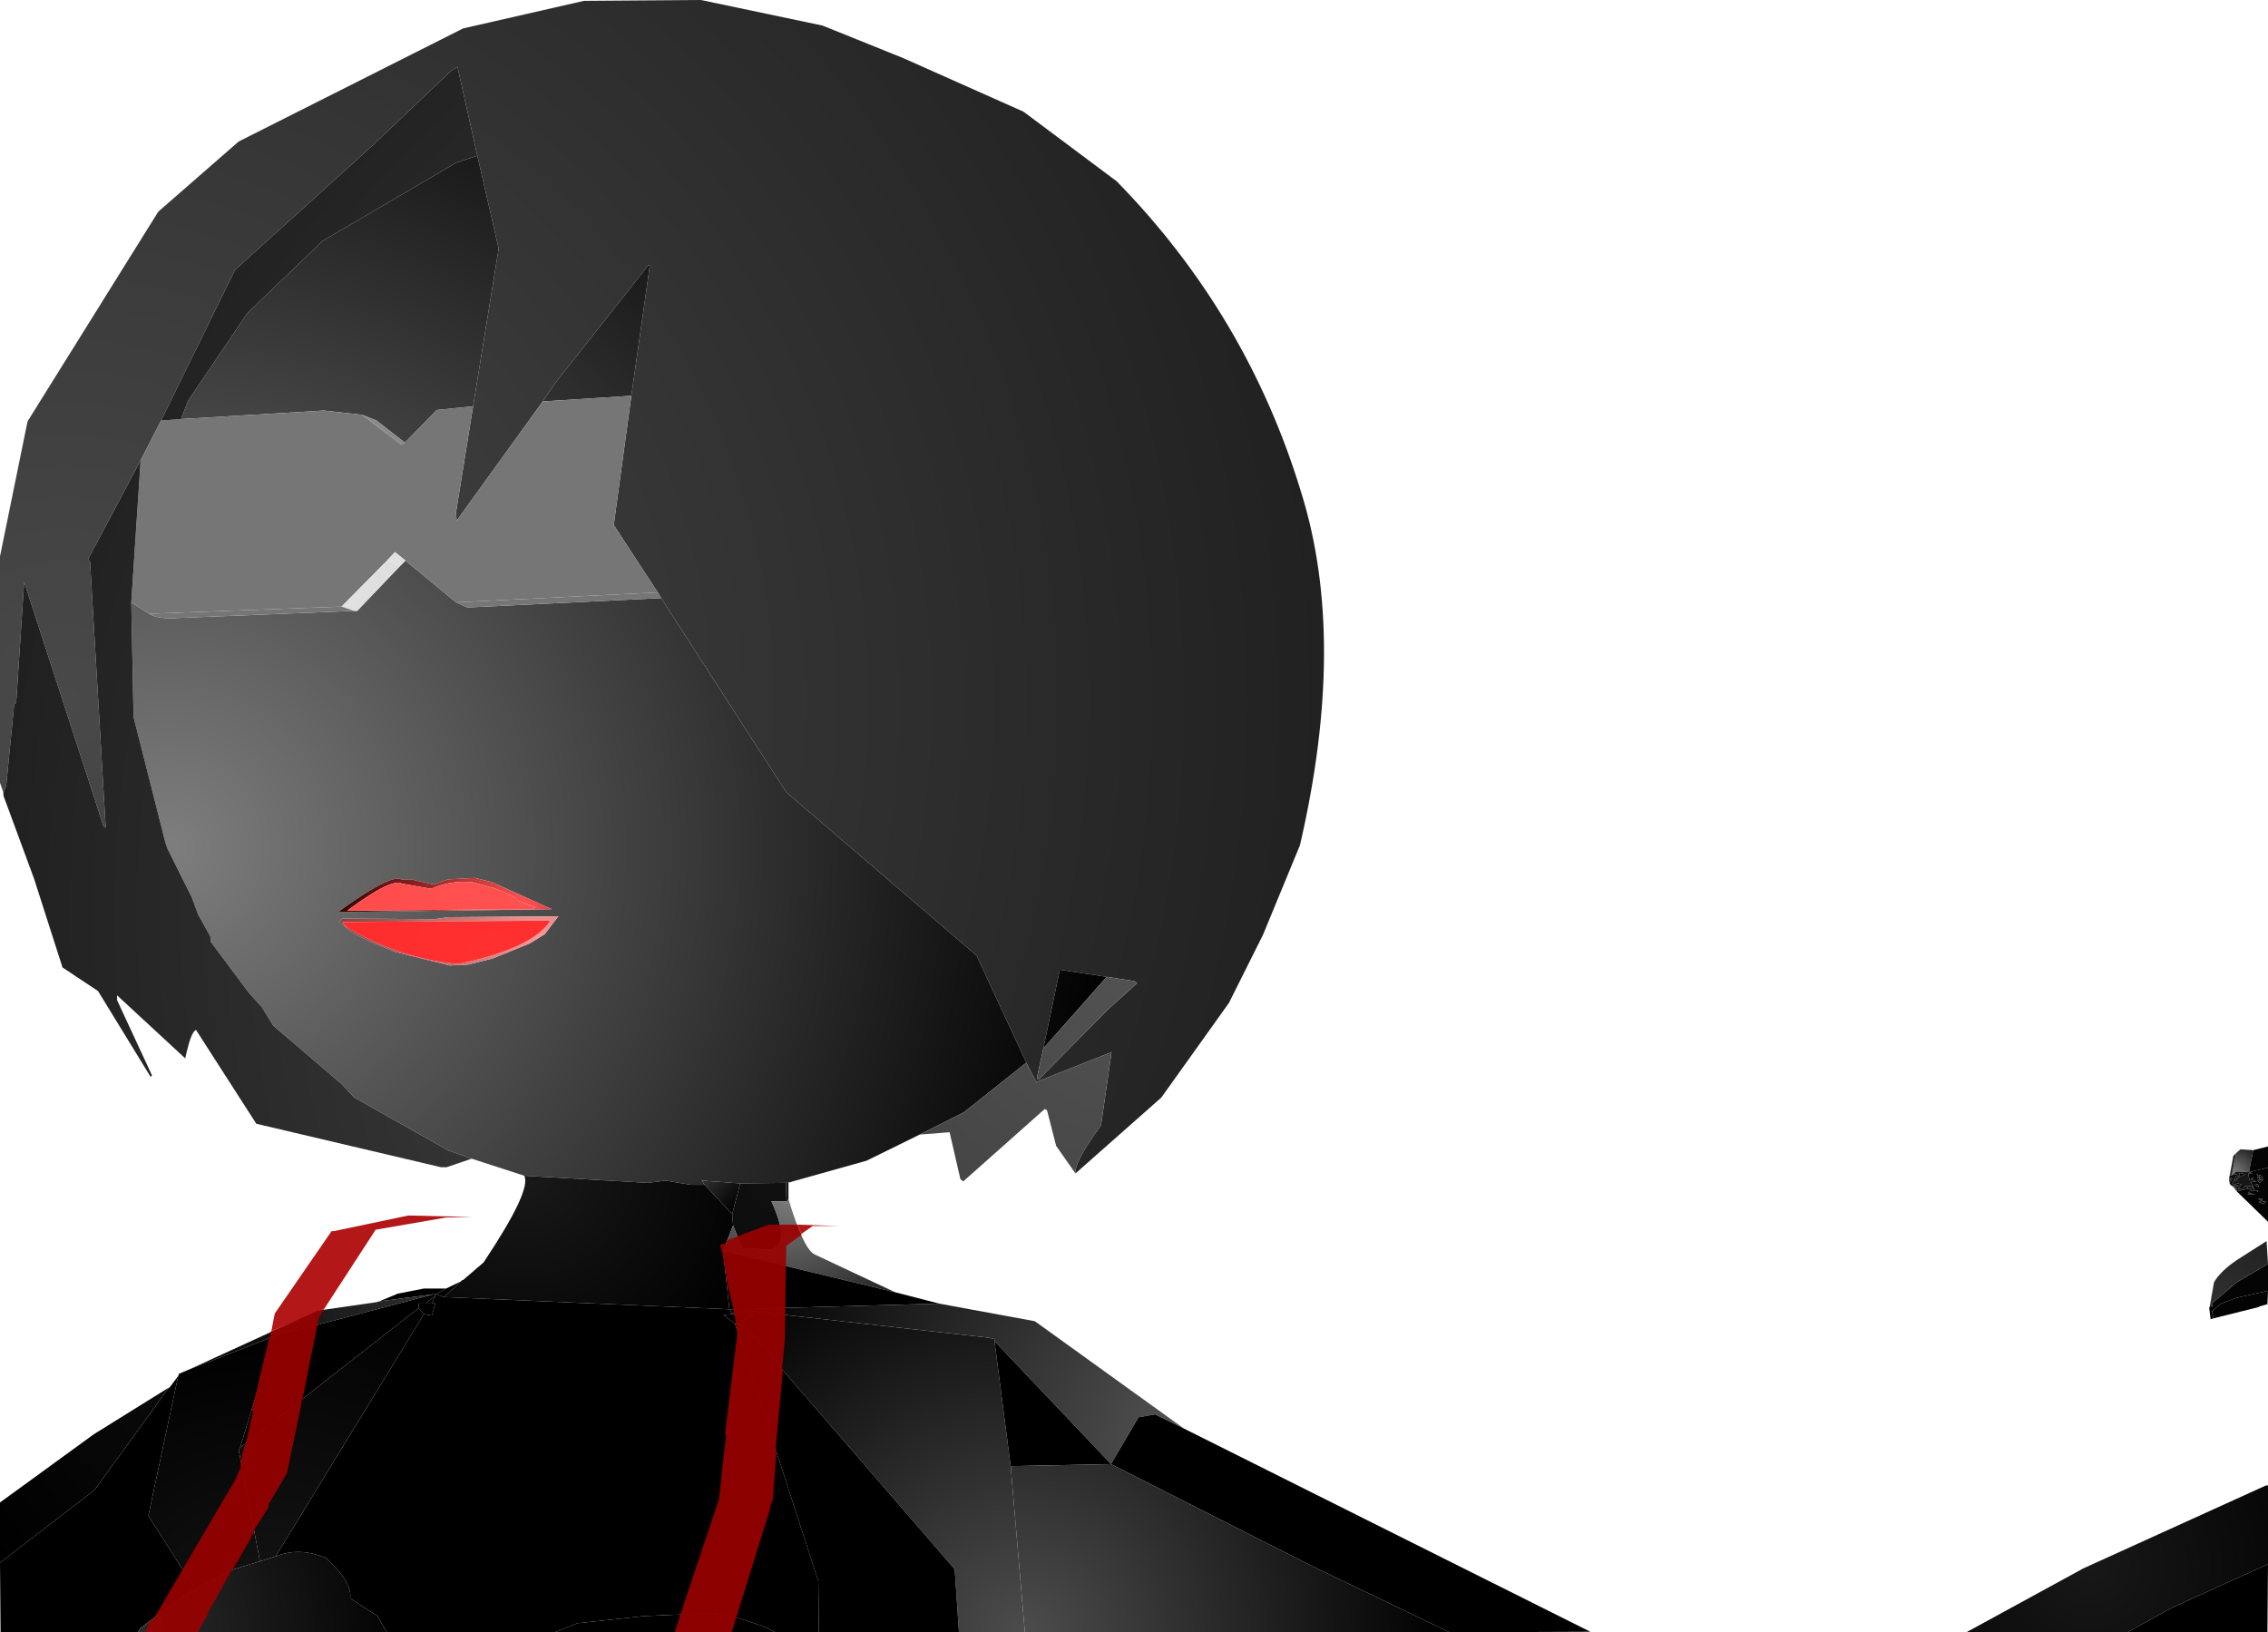 <?xml version="1.0" encoding="UTF-8" standalone="no"?>
<svg xmlns:xlink="http://www.w3.org/1999/xlink" height="287.25px" width="399.1px" xmlns="http://www.w3.org/2000/svg">
  <g transform="matrix(1.0, 0.0, 0.0, 1.0, 400.0, 288.15)">
    <path d="M-399.4 -148.65 L-400.0 -150.4 -400.0 -190.25 -395.15 -214.0 -372.15 -250.9 -358.0 -263.25 -318.5 -283.15 -297.25 -288.0 -276.65 -288.15 -255.25 -283.65 -241.0 -277.9 -219.9 -268.5 -203.5 -256.25 Q-180.5 -232.75 -171.0 -201.4 -162.9 -175.4 -171.25 -139.4 L-177.75 -123.65 -183.75 -111.65 -195.65 -95.0 -210.75 -81.65 Q-211.0 -83.65 -206.25 -90.15 L-204.4 -103.0 -217.65 -97.75 -219.4 -101.15 -228.15 -120.0 -261.65 -148.75 -283.65 -182.9 -284.25 -183.9 -292.0 -195.75 -288.9 -218.5 -285.65 -241.4 -285.9 -241.5 -302.5 -220.5 -304.5 -217.5 -319.65 -196.5 -319.75 -198.0 -316.75 -216.65 -312.25 -244.4 -316.0 -260.75 -319.5 -276.4 -320.65 -275.65 -334.5 -262.5 -358.65 -240.65 -371.65 -214.15 -375.25 -207.15 -384.5 -189.75 -384.15 -189.25 -381.4 -142.5 -381.75 -142.65 -395.75 -185.75 -397.15 -164.5 -397.5 -164.25 -398.9 -150.0 -399.4 -148.65 M-216.4 -103.65 L-217.5 -98.65 -217.5 -98.15 -217.15 -98.25 -205.15 -110.4 -199.9 -115.15 -200.4 -115.5 -205.25 -116.25 -213.5 -117.5 -216.4 -103.65" fill="url(#gradient0)" fill-rule="evenodd" stroke="none"/>
    <path d="M-238.15 -88.5 L-247.5 -83.9 -261.4 -80.0 -261.65 -80.0 -269.75 -79.9 -276.5 -80.4 -276.0 -79.65 -278.4 -79.65 -282.9 -80.4 -286.0 -80.0 -307.75 -81.25 -317.0 -84.25 -321.0 -85.65 -337.65 -95.0 -339.9 -97.4 -351.9 -107.65 -353.9 -110.9 -356.25 -113.5 -362.9 -122.4 -363.0 -123.4 -365.15 -127.25 -366.25 -130.25 -370.5 -138.75 -370.9 -139.9 -376.5 -162.0 -376.9 -182.15 -373.75 -180.15 Q-372.25 -179.15 -368.75 -179.4 L-337.65 -180.65 -337.15 -180.65 -329.5 -188.65 -328.65 -189.5 -319.75 -182.15 -317.75 -181.25 -283.65 -182.9 -261.65 -148.75 -228.15 -120.0 -219.4 -101.15 -230.4 -92.4 -238.15 -88.5 M-316.0 -260.75 L-312.25 -244.4 -316.75 -216.65 -323.15 -216.0 -328.75 -210.25 -333.75 -214.15 -336.25 -215.15 -343.0 -215.9 -368.15 -214.4 -366.9 -217.65 -356.5 -233.0 -343.25 -245.75 -319.75 -259.5 -316.0 -260.75 M-304.5 -217.5 L-302.5 -220.5 -285.9 -241.5 -285.65 -241.4 -288.9 -218.5 -304.5 -217.5 M-205.25 -116.25 L-216.4 -103.65 -213.5 -117.5 -205.25 -116.25 M-323.65 -132.5 L-327.65 -133.4 -329.4 -133.4 Q-331.25 -134.4 -340.5 -127.65 L-302.9 -128.15 -313.4 -132.9 -316.4 -133.65 -321.15 -133.4 -323.65 -132.5 M-339.25 -125.15 Q-339.15 -124.5 -335.0 -122.5 L-330.5 -120.65 -320.9 -118.25 -317.65 -118.4 -313.25 -119.5 -306.75 -122.15 -304.15 -123.75 -301.75 -126.9 -321.15 -126.75 -323.5 -126.4 -339.75 -126.5 -340.25 -125.9 -339.25 -125.15" fill="url(#gradient1)" fill-rule="evenodd" stroke="none"/>
    <path d="M-375.25 -207.15 L-371.65 -214.15 -368.15 -214.4 -343.0 -215.9 -336.25 -215.15 -329.4 -209.9 -328.75 -210.25 -323.15 -216.0 -316.75 -216.65 -319.75 -198.0 -319.65 -196.5 -304.5 -217.5 -288.9 -218.5 -292.0 -195.75 -284.25 -183.9 -319.75 -182.15 -328.65 -189.5 -330.5 -191.0 -331.9 -189.5 -339.9 -181.4 -373.75 -180.15 -376.9 -182.15 -375.25 -207.15" fill="url(#gradient2)" fill-rule="evenodd" stroke="none"/>
    <path d="M-210.75 -81.65 L-214.15 -86.5 -215.75 -92.75 -216.15 -93.0 -230.5 -80.25 -231.0 -80.65 -232.9 -88.9 -238.15 -88.5 -230.4 -92.4 -219.4 -101.15 -217.65 -97.75 -204.4 -103.0 -206.25 -90.15 Q-211.0 -83.65 -210.75 -81.65 M-317.0 -84.25 L-321.4 -82.75 -322.4 -82.75 -354.9 -90.4 -365.5 -106.9 Q-366.4 -106.65 -367.4 -101.9 L-379.4 -113.0 -379.4 -112.15 -373.25 -98.9 -373.5 -98.65 -382.75 -113.75 -389.0 -117.9 -394.0 -133.5 -399.4 -148.15 -399.4 -148.65 -398.9 -150.0 -397.5 -164.25 -397.15 -164.5 -395.75 -185.75 -381.75 -142.65 -381.4 -142.5 -384.15 -189.25 -384.5 -189.75 -375.25 -207.15 -376.9 -182.15 -376.5 -162.0 -370.9 -139.9 -370.5 -138.75 -366.25 -130.25 -365.15 -127.25 -363.0 -123.4 -362.9 -122.4 -356.25 -113.5 -353.9 -110.9 -351.9 -107.65 -339.9 -97.4 -337.65 -95.0 -321.0 -85.65 -317.0 -84.25 M-371.65 -214.15 L-358.65 -240.65 -334.5 -262.5 -320.65 -275.65 -319.5 -276.4 -316.0 -260.75 -319.75 -259.5 -343.25 -245.75 -356.5 -233.0 -366.9 -217.65 -368.15 -214.4 -371.65 -214.15 M-216.4 -103.65 L-205.25 -116.25 -200.4 -115.5 -199.9 -115.15 -205.15 -110.4 -217.15 -98.25 -217.5 -98.15 -217.5 -98.65 -216.4 -103.65" fill="url(#gradient3)" fill-rule="evenodd" stroke="none"/>
    <path d="M-336.25 -215.15 L-333.75 -214.15 -328.75 -210.25 -329.4 -209.9 -336.25 -215.15" fill="url(#gradient4)" fill-rule="evenodd" stroke="none"/>
    <path d="M-331.9 -189.5 L-330.5 -191.0 -328.65 -189.5 -329.5 -188.65 -331.9 -189.5" fill="url(#gradient5)" fill-rule="evenodd" stroke="none"/>
    <path d="M-329.5 -188.65 L-337.15 -180.65 -337.65 -180.65 -339.9 -181.4 -331.9 -189.5 -329.5 -188.65" fill="url(#gradient6)" fill-rule="evenodd" stroke="none"/>
    <path d="M-337.65 -180.65 L-368.75 -179.4 Q-372.25 -179.15 -373.75 -180.15 L-339.9 -181.4 -337.65 -180.65" fill="url(#gradient7)" fill-rule="evenodd" stroke="none"/>
    <path d="M-284.25 -183.9 L-283.65 -182.9 -317.75 -181.25 -319.75 -182.15 -284.25 -183.9" fill="url(#gradient8)" fill-rule="evenodd" stroke="none"/>
    <path d="M-323.65 -132.5 L-321.15 -133.4 -316.4 -133.65 -313.4 -132.9 -302.9 -128.15 -340.5 -127.65 Q-331.25 -134.4 -329.4 -133.4 L-327.65 -133.4 -323.65 -132.5 M-329.25 -132.65 Q-331.0 -133.75 -338.9 -127.9 L-306.4 -128.15 -305.75 -128.5 -308.9 -129.65 Q-309.15 -130.4 -313.15 -131.9 L-316.9 -132.9 Q-320.75 -133.25 -324.15 -131.75 L-329.25 -132.65" fill="url(#gradient9)" fill-rule="evenodd" stroke="none"/>
    <path d="M-329.25 -132.65 L-324.15 -131.75 Q-320.75 -133.25 -316.9 -132.9 L-313.15 -131.9 Q-309.15 -130.4 -308.9 -129.65 L-305.75 -128.5 -306.4 -128.15 -338.9 -127.9 Q-331.0 -133.75 -329.25 -132.65" fill="url(#gradient10)" fill-rule="evenodd" stroke="none"/>
    <path d="M-339.25 -125.15 L-340.25 -125.9 -339.75 -126.5 -323.5 -126.4 -321.15 -126.75 -301.75 -126.9 -304.15 -123.75 -306.75 -122.15 -313.25 -119.5 -317.65 -118.4 -320.9 -118.25 -330.5 -120.65 -335.0 -122.5 Q-339.15 -124.5 -339.25 -125.15 -330.0 -119.5 -319.4 -118.5 -306.25 -121.25 -303.15 -126.15 L-339.75 -125.9 -339.25 -125.15" fill="url(#gradient11)" fill-rule="evenodd" stroke="none"/>
    <path d="M-339.25 -125.15 L-339.75 -125.9 -303.15 -126.15 Q-306.25 -121.25 -319.4 -118.5 -330.0 -119.5 -339.25 -125.15" fill="url(#gradient12)" fill-rule="evenodd" stroke="none"/>
    <path d="M-6.5 -85.25 L-5.75 -85.9 -3.5 -85.75 -4.25 -81.9 -6.5 -82.0 -7.1 -81.5 -7.15 -81.5 -7.15 -81.45 -7.25 -81.4 -6.5 -85.25" fill="url(#gradient13)" fill-rule="evenodd" stroke="none"/>
    <path d="M-3.5 -85.75 L-0.9 -86.4 -0.9 -82.65 -4.25 -81.9 -3.5 -85.75" fill="url(#gradient14)" fill-rule="evenodd" stroke="none"/>
    <path d="M-0.9 -82.65 L-0.9 -73.15 -6.4 -78.5 -4.25 -79.0 -3.75 -78.5 -3.15 -78.7 -3.25 -78.75 -3.4 -79.15 -3.65 -78.9 -3.5 -79.4 -3.9 -79.0 -3.5 -79.5 -3.9 -80.0 -3.65 -80.15 -3.0 -80.25 -3.75 -80.65 -3.4 -81.0 -4.15 -80.5 -4.4 -81.65 -3.65 -81.65 -4.25 -81.9 -0.9 -82.65 M-7.4 -79.5 L-7.65 -79.9 -6.9 -81.15 -7.25 -80.65 -7.4 -81.0 -7.65 -80.25 -7.5 -80.9 -7.75 -80.65 -7.65 -81.25 -7.25 -81.4 -7.15 -81.15 -7.15 -81.45 -7.15 -81.5 -7.1 -81.5 -6.4 -81.5 -7.4 -79.5 M-5.9 -81.75 L-4.9 -81.5 -6.0 -81.0 -6.25 -81.15 -5.9 -81.25 -5.9 -81.75 M-6.15 -80.9 L-6.65 -80.25 -6.9 -80.4 -6.15 -80.9 M-7.15 -79.4 L-6.15 -79.4 -6.15 -79.0 -6.9 -79.25 -7.15 -79.4 M-5.5 -79.65 L-7.0 -79.65 -6.15 -79.9 -5.5 -79.65 M-5.65 -79.5 L-3.65 -79.5 -4.4 -79.4 -4.5 -79.0 -4.5 -79.4 -5.0 -79.4 -5.65 -78.9 -6.15 -78.9 -5.65 -79.5 M-4.15 -78.15 L-4.15 -78.5 -4.5 -78.0 -3.0 -78.0 -4.15 -78.15 M-2.65 -79.75 L-3.25 -79.65 -2.5 -79.15 -2.65 -79.75 M-2.4 -80.65 L-2.15 -81.0 -2.25 -80.75 -1.9 -80.75 -2.0 -81.25 -3.0 -81.5 -2.65 -81.25 -2.75 -80.75 -2.4 -81.25 -2.4 -80.65 M-2.75 -78.65 L-3.1 -78.7 -2.65 -78.4 -2.75 -78.65 M-2.4 -80.0 L-1.65 -80.65 -2.75 -80.5 -2.4 -80.0 M-1.9 -76.75 L-1.9 -77.25 -2.65 -77.15 -2.0 -76.9 -2.5 -76.65 -1.65 -76.25 -1.25 -76.75 -1.9 -76.75" fill="url(#gradient15)" fill-rule="evenodd" stroke="none"/>
    <path d="M-7.15 -79.4 L-7.25 -79.5 -7.4 -79.5 -6.4 -81.5 -7.1 -81.5 -6.5 -82.0 -4.25 -81.9 -3.65 -81.65 -4.4 -81.65 -4.15 -80.5 -3.4 -81.0 -3.75 -80.65 -3.0 -80.25 -3.65 -80.15 -3.9 -80.0 -3.5 -79.5 -3.9 -79.0 -3.5 -79.4 -3.65 -78.9 -3.4 -79.15 -3.25 -78.75 -3.15 -78.7 -3.75 -78.5 -4.25 -79.0 -6.4 -78.5 -6.5 -78.9 -6.9 -79.25 -6.15 -79.0 -6.15 -79.4 -7.15 -79.4 M-7.65 -79.9 L-7.75 -80.65 -7.5 -80.9 -7.65 -80.25 -7.4 -81.0 -7.25 -80.65 -6.9 -81.15 -7.65 -79.9 M-7.25 -81.4 L-7.15 -81.45 -7.15 -81.15 -7.25 -81.4 M-6.15 -80.9 L-6.9 -80.4 -6.65 -80.25 -6.15 -80.9 M-5.9 -81.75 L-5.9 -81.25 -6.25 -81.15 -6.0 -81.0 -4.9 -81.5 -5.9 -81.75 M-5.65 -79.5 L-6.15 -78.9 -5.65 -78.9 -5.0 -79.4 -4.5 -79.4 -4.5 -79.0 -4.4 -79.4 -3.65 -79.5 -5.65 -79.5 M-5.5 -79.65 L-6.15 -79.9 -7.0 -79.65 -5.5 -79.65 M-2.4 -80.65 L-2.4 -81.25 -2.75 -80.75 -2.65 -81.25 -3.0 -81.5 -2.0 -81.25 -1.9 -80.75 -2.25 -80.75 -2.15 -81.0 -2.4 -80.65 M-2.65 -79.75 L-2.5 -79.15 -3.25 -79.65 -2.65 -79.75 M-4.15 -78.15 L-3.0 -78.0 -4.5 -78.0 -4.15 -78.5 -4.15 -78.15 M-2.75 -78.65 L-2.65 -78.4 -3.1 -78.7 -2.75 -78.65 M-2.4 -80.0 L-2.75 -80.5 -1.65 -80.65 -2.4 -80.0 M-1.9 -76.75 L-1.25 -76.75 -1.65 -76.25 -2.5 -76.65 -2.0 -76.9 -2.65 -77.15 -1.9 -77.25 -1.9 -76.75" fill="url(#gradient16)" fill-rule="evenodd" stroke="none"/>
    <path d="M-7.65 -81.25 L-7.0 -84.75 -6.5 -85.25 -7.25 -81.4 -7.65 -81.25" fill="url(#gradient17)" fill-rule="evenodd" stroke="none"/>
    <path d="M-261.4 -80.0 L-261.25 -80.0 -261.25 -77.15 -261.5 -76.65 -261.75 -76.75 -261.65 -80.0 -261.4 -80.0" fill="url(#gradient18)" fill-rule="evenodd" stroke="none"/>
    <path d="M-261.65 -80.0 L-261.75 -76.75 -264.25 -76.75 Q-260.75 -69.15 -264.4 -68.25 L-269.4 -68.5 -271.0 -72.5 -271.15 -74.5 -269.75 -79.9 -261.65 -80.0" fill="url(#gradient19)" fill-rule="evenodd" stroke="none"/>
    <path d="M-269.75 -79.9 L-271.15 -74.5 -276.0 -79.65 -276.5 -80.4 -269.75 -79.9" fill="url(#gradient20)" fill-rule="evenodd" stroke="none"/>
    <path d="M-318.9 -62.65 L-318.65 -62.9 -318.5 -62.9 -314.9 -66.0 Q-306.4 -78.75 -307.75 -81.25 L-286.0 -80.0 -282.9 -80.4 -278.4 -79.65 -276.0 -79.65 -271.15 -74.5 -271.0 -72.5 -272.75 -68.0 -271.65 -57.75 -321.9 -59.9 -318.9 -62.65" fill="url(#gradient21)" fill-rule="evenodd" stroke="none"/>
    <path d="M-321.5 -61.4 L-318.9 -62.65 -321.9 -59.9 -323.25 -60.4 -321.5 -61.4" fill="url(#gradient22)" fill-rule="evenodd" stroke="none"/>
    <path d="M-333.25 -59.15 L-330.0 -60.5 -325.4 -61.4 -321.5 -61.4 -323.25 -60.4 -323.65 -60.4 -333.25 -59.15" fill="url(#gradient23)" fill-rule="evenodd" stroke="none"/>
    <path d="M-366.5 -47.25 L-344.15 -57.5 -333.75 -59.0 -333.25 -59.15 -323.65 -60.4 -351.75 -53.0 -366.5 -47.25" fill="url(#gradient24)" fill-rule="evenodd" stroke="none"/>
    <path d="M-323.25 -60.4 L-323.4 -60.15 -325.0 -58.9 -326.25 -58.9 -326.4 -57.9 -357.75 -33.4 -351.75 -53.0 -323.65 -60.4 -323.25 -60.4" fill="url(#gradient25)" fill-rule="evenodd" stroke="none"/>
    <path d="M-261.25 -77.15 Q-258.65 -68.4 -256.65 -67.4 L-242.5 -60.75 -272.75 -68.0 -271.0 -72.5 -269.4 -68.5 -264.4 -68.25 Q-260.75 -69.15 -264.25 -76.75 L-261.75 -76.75 -261.5 -76.65 -261.25 -77.15" fill="url(#gradient26)" fill-rule="evenodd" stroke="none"/>
    <path d="M-6.4 -78.5 L-7.15 -79.4 -6.9 -79.25 -6.5 -78.9 -6.4 -78.5" fill="url(#gradient27)" fill-rule="evenodd" stroke="none"/>
    <path d="M-242.5 -60.75 L-234.75 -58.75 -270.75 -57.75 -271.65 -57.75 -272.75 -68.0 -242.5 -60.75" fill="url(#gradient28)" fill-rule="evenodd" stroke="none"/>
    <path d="M-255.9 -0.9 L-263.5 -0.9 -265.75 -2.0 -271.15 -3.75 -275.65 -4.25 -286.75 -3.75 -298.4 -2.5 -302.4 -0.9 -331.9 -0.9 -333.65 -3.9 -334.15 -4.15 -338.4 -6.9 Q-337.9 -9.5 -342.5 -13.9 -347.25 -16.0 -351.5 -14.25 L-325.4 -56.9 -324.0 -56.65 -323.4 -58.75 -324.0 -58.9 -323.4 -60.15 -323.25 -60.4 -321.9 -59.9 -271.65 -57.75 -271.4 -57.4 -271.25 -56.9 -272.65 -56.75 -270.65 -55.15 -256.0 -9.9 -255.9 -0.9" fill="url(#gradient29)" fill-rule="evenodd" stroke="none"/>
    <path d="M-11.15 -58.25 L-10.75 -58.25 -10.65 -58.9 -6.4 -62.5 -0.9 -65.75 -0.9 -61.0 -6.5 -59.75 -9.15 -58.75 -10.75 -57.4 -10.5 -56.15 -11.0 -56.0 -11.25 -58.0 -11.15 -58.25" fill="url(#gradient30)" fill-rule="evenodd" stroke="none"/>
    <path d="M-11.15 -58.25 L-10.4 -62.5 Q-9.25 -64.5 -6.25 -66.5 L-1.15 -69.75 -0.9 -65.75 -6.4 -62.5 -10.65 -58.9 -10.75 -58.25 -11.15 -58.25" fill="url(#gradient31)" fill-rule="evenodd" stroke="none"/>
    <path d="M-323.4 -60.15 L-324.0 -58.9 -325.0 -58.9 -323.4 -60.15 M-325.4 -56.9 L-351.5 -14.25 -354.25 -13.4 -358.0 -33.0 -357.75 -33.4 -326.4 -57.9 -325.4 -56.9" fill="url(#gradient32)" fill-rule="evenodd" stroke="none"/>
    <path d="M-270.75 -56.9 L-269.15 -56.9 -268.5 -56.75 -267.15 -56.75 -268.75 -56.25 -269.25 -55.15 -270.65 -55.15 -272.65 -56.75 -271.25 -56.9 -270.75 -56.9 M-324.0 -58.9 L-323.4 -58.75 -324.0 -56.65 -325.4 -56.9 -326.4 -57.9 -326.25 -58.9 -325.0 -58.9 -324.0 -58.9" fill="url(#gradient33)" fill-rule="evenodd" stroke="none"/>
    <path d="M-368.65 -46.0 L-368.5 -46.4 -366.5 -47.25 -351.75 -53.0 -357.75 -33.4 -358.0 -33.0 -354.25 -13.4 -359.15 -11.9 -365.65 -8.5 -373.9 -21.4 -368.65 -46.0" fill="url(#gradient34)" fill-rule="evenodd" stroke="none"/>
    <path d="M-0.9 -61.0 L-1.0 -58.65 -2.4 -58.25 -2.5 -58.15 -10.5 -56.15 -10.75 -57.4 -9.15 -58.75 -6.5 -59.75 -0.9 -61.0" fill="url(#gradient35)" fill-rule="evenodd" stroke="none"/>
    <path d="M-219.65 -0.9 L-231.25 -0.9 -232.0 -12.0 -269.25 -55.15 -268.75 -56.25 -267.15 -56.75 -268.5 -56.75 -269.15 -56.9 -270.75 -56.9 -271.4 -57.4 -271.65 -57.75 -270.75 -57.75 -226.0 -52.75 -225.0 -52.5 -225.0 -52.15 -222.15 -30.15 -219.65 -0.9" fill="url(#gradient36)" fill-rule="evenodd" stroke="none"/>
    <path d="M-234.75 -58.75 L-217.9 -55.65 -191.65 -36.75 -196.75 -39.25 -199.65 -38.75 -204.5 -30.5 -225.0 -52.15 -225.0 -52.5 -226.0 -52.75 -270.75 -57.75 -234.75 -58.75" fill="url(#gradient37)" fill-rule="evenodd" stroke="none"/>
    <path d="M-191.65 -36.75 L-120.15 -1.0 -144.9 -0.9 -169.0 -12.5 -204.5 -30.5 -199.65 -38.75 -196.75 -39.25 -191.65 -36.75" fill="url(#gradient38)" fill-rule="evenodd" stroke="none"/>
    <path d="M-225.0 -52.15 L-204.5 -30.5 -222.15 -30.15 -225.0 -52.15" fill="url(#gradient39)" fill-rule="evenodd" stroke="none"/>
    <path d="M-231.25 -0.9 L-255.9 -0.9 -256.0 -9.9 -270.65 -55.15 -269.25 -55.15 -232.0 -12.0 -231.25 -0.9 M-270.75 -56.9 L-271.25 -56.9 -271.4 -57.4 -270.75 -56.9" fill="url(#gradient40)" fill-rule="evenodd" stroke="none"/>
    <path d="M-375.75 -0.9 L-399.9 -0.9 -400.0 -13.15 -383.4 -25.9 -370.5 -43.65 -370.15 -44.0 -368.65 -46.0 -373.9 -21.4 -365.65 -8.5 -367.65 -7.5 -375.25 -1.65 -375.75 -0.9" fill="url(#gradient41)" fill-rule="evenodd" stroke="none"/>
    <path d="M-370.4 -43.9 L-370.15 -44.0 -370.5 -43.65 -370.4 -43.9" fill="url(#gradient42)" fill-rule="evenodd" stroke="none"/>
    <path d="M-400.0 -13.15 L-400.0 -23.75 -383.5 -35.75 -370.4 -43.9 -370.5 -43.65 -383.4 -25.9 -400.0 -13.15" fill="url(#gradient43)" fill-rule="evenodd" stroke="none"/>
    <path d="M-144.9 -0.9 L-219.65 -0.9 -222.15 -30.15 -204.5 -30.5 -169.0 -12.5 -144.9 -0.9" fill="url(#gradient44)" fill-rule="evenodd" stroke="none"/>
    <path d="M-331.9 -0.9 L-375.75 -0.9 -375.25 -1.65 -367.65 -7.5 -365.65 -8.5 -359.15 -11.9 -354.25 -13.4 -351.5 -14.25 Q-347.25 -16.0 -342.5 -13.9 -337.9 -9.5 -338.4 -6.9 L-334.15 -4.15 -333.65 -3.9 -331.9 -0.9" fill="url(#gradient45)" fill-rule="evenodd" stroke="none"/>
    <path d="M-263.5 -0.9 L-302.4 -0.9 -298.4 -2.5 -286.75 -3.75 -275.65 -4.25 -271.15 -3.75 -265.75 -2.0 -263.5 -0.9" fill="url(#gradient46)" fill-rule="evenodd" stroke="none"/>
    <path d="M-25.65 -0.9 L-54.0 -0.9 -33.4 -12.15 -1.25 -26.75 -0.9 -26.75 -0.9 -12.9 -17.75 -5.25 -25.65 -0.9" fill="url(#gradient47)" fill-rule="evenodd" stroke="none"/>
    <path d="M-25.65 -0.9 L-17.75 -5.25 -0.9 -12.9 -1.0 -0.9 -25.65 -0.9" fill="url(#gradient48)" fill-rule="evenodd" stroke="none"/>
    <path d="M-259.0 -71.0 L-259.0 -70.65 -259.25 -70.65 -261.65 -68.9 -261.9 -52.25 -262.4 -47.25 -262.25 -46.75 -263.5 -33.4 -263.4 -32.15 -264.0 -24.25 -264.4 -23.25 -264.4 -22.9 -271.25 -0.9 -281.25 -0.9 -280.25 -4.15 -273.5 -24.25 -272.25 -35.4 -272.4 -36.0 -270.25 -53.5 -270.75 -56.9 -270.9 -57.25 -270.9 -57.65 -271.75 -61.15 -271.75 -61.25 -271.9 -61.75 -272.9 -67.9 -273.0 -67.9 -273.0 -68.0 -273.25 -69.0 -273.0 -69.25 -272.25 -69.25 -272.0 -69.9 -265.15 -72.5 -264.65 -72.65 -259.65 -72.65 -259.0 -71.0 M-352.25 -53.9 L-344.75 -57.0 -344.15 -57.4 -343.0 -57.75 -343.9 -56.25 -346.75 -42.0 -347.0 -41.65 -346.9 -41.4 -349.5 -28.9 -352.75 -23.4 -352.75 -22.9 -355.25 -19.0 -355.25 -18.65 -355.4 -18.25 -355.75 -18.0 -355.9 -17.4 -359.0 -12.0 -359.4 -11.65 -359.65 -10.9 -359.9 -10.65 -362.5 -5.9 -363.0 -5.25 -363.0 -5.0 -363.25 -4.75 -363.5 -3.9 -365.25 -0.9 -374.4 -0.9 -374.4 -1.0 -373.75 -2.65 -373.4 -2.9 -372.75 -3.65 -358.65 -27.65 -357.65 -29.9 -357.65 -31.25 -357.4 -31.65 -357.4 -32.15 -357.0 -33.65 -356.75 -34.15 -355.5 -39.65 -355.65 -40.0 -352.65 -52.65 -352.5 -52.9 -352.4 -53.4 -352.5 -53.65 -352.25 -53.9" fill="#9b0000" fill-opacity="0.91" fill-rule="evenodd" stroke="none"/>
    <path d="M-259.65 -72.65 L-252.4 -72.4 -257.0 -72.4 -259.0 -71.0 -259.65 -72.65 M-352.25 -53.9 L-351.65 -57.0 -341.65 -71.5 -341.25 -71.5 -328.15 -74.25 -316.9 -74.0 -321.5 -73.9 -333.9 -71.75 -343.0 -57.75 -344.15 -57.4 -344.75 -57.0 -352.25 -53.9" fill="#ab0000" fill-opacity="0.91" fill-rule="evenodd" stroke="none"/>
  </g>
  <defs>
    <radialGradient cx="0" cy="0" gradientTransform="matrix(0.271, 0.0, 0.0, 0.271, -388.7, -164.6)" gradientUnits="userSpaceOnUse" id="gradient0" r="819.2" spreadMethod="pad">
      <stop offset="0.0" stop-color="#494949"/>
      <stop offset="1.0" stop-color="#212121"/>
    </radialGradient>
    <radialGradient cx="0" cy="0" gradientTransform="matrix(0.205, 0.0, 0.0, 0.205, -370.45, -138.9)" gradientUnits="userSpaceOnUse" id="gradient1" r="819.2" spreadMethod="pad">
      <stop offset="0.0" stop-color="#7e7e7e"/>
      <stop offset="1.0" stop-color="#000000"/>
    </radialGradient>
    <radialGradient cx="0" cy="0" gradientTransform="matrix(0.125, 0.0, 0.0, 0.125, -376.95, -182.45)" gradientUnits="userSpaceOnUse" id="gradient2" r="819.2" spreadMethod="pad">
      <stop offset="0.0" stop-color="#767676"/>
      <stop offset="1.0" stop-color="#767676"/>
    </radialGradient>
    <radialGradient cx="0" cy="0" gradientTransform="matrix(0.267, 0.0, 0.0, 0.267, -194.35, -127.6)" gradientUnits="userSpaceOnUse" id="gradient3" r="819.2" spreadMethod="pad">
      <stop offset="0.0" stop-color="#555555"/>
      <stop offset="1.0" stop-color="#1d1d1d"/>
    </radialGradient>
    <radialGradient cx="0" cy="0" gradientTransform="matrix(0.014, 0.0, 0.0, 0.014, -336.3, -215.25)" gradientUnits="userSpaceOnUse" id="gradient4" r="819.2" spreadMethod="pad">
      <stop offset="0.0" stop-color="#8a8a8a"/>
      <stop offset="1.0" stop-color="#898989"/>
    </radialGradient>
    <radialGradient cx="0" cy="0" gradientTransform="matrix(0.005, 0.0, 0.0, 0.005, -332.0, -189.55)" gradientUnits="userSpaceOnUse" id="gradient5" r="819.2" spreadMethod="pad">
      <stop offset="0.0" stop-color="#e2e2e2"/>
      <stop offset="1.0" stop-color="#e0e0e0"/>
    </radialGradient>
    <radialGradient cx="0" cy="0" gradientTransform="matrix(0.015, 0.0, 0.0, 0.015, -339.8, -181.5)" gradientUnits="userSpaceOnUse" id="gradient6" r="819.2" spreadMethod="pad">
      <stop offset="0.0" stop-color="#e1e1e1"/>
      <stop offset="1.0" stop-color="#dedede"/>
    </radialGradient>
    <radialGradient cx="0" cy="0" gradientTransform="matrix(0.042, 0.0, 0.0, 0.042, -339.8, -181.5)" gradientUnits="userSpaceOnUse" id="gradient7" r="819.2" spreadMethod="pad">
      <stop offset="0.0" stop-color="#767676"/>
      <stop offset="1.0" stop-color="#767676"/>
    </radialGradient>
    <radialGradient cx="0" cy="0" gradientTransform="matrix(0.046, 0.0, 0.0, 0.046, -281.8, -184.1)" gradientUnits="userSpaceOnUse" id="gradient8" r="819.2" spreadMethod="pad">
      <stop offset="0.0" stop-color="#767676"/>
      <stop offset="1.0" stop-color="#767676"/>
    </radialGradient>
    <radialGradient cx="0" cy="0" gradientTransform="matrix(0.04, 0.0, 0.0, 0.04, -307.9, -129.45)" gradientUnits="userSpaceOnUse" id="gradient9" r="819.2" spreadMethod="pad">
      <stop offset="0.0" stop-color="#ff5151"/>
      <stop offset="1.0" stop-color="#330000"/>
    </radialGradient>
    <radialGradient cx="0" cy="0" gradientTransform="matrix(0.039, 0.0, 0.0, 0.039, -307.25, -129.1)" gradientUnits="userSpaceOnUse" id="gradient10" r="819.2" spreadMethod="pad">
      <stop offset="0.0" stop-color="#ff5151"/>
      <stop offset="1.0" stop-color="#ff4c4c"/>
    </radialGradient>
    <radialGradient cx="0" cy="0" gradientTransform="matrix(0.043, 0.0, 0.0, 0.043, -305.35, -123.25)" gradientUnits="userSpaceOnUse" id="gradient11" r="819.2" spreadMethod="pad">
      <stop offset="0.0" stop-color="#f89797"/>
      <stop offset="1.0" stop-color="#864242"/>
    </radialGradient>
    <radialGradient cx="0" cy="0" gradientTransform="matrix(0.033, 0.0, 0.0, 0.033, -313.55, -120.0)" gradientUnits="userSpaceOnUse" id="gradient12" r="819.2" spreadMethod="pad">
      <stop offset="0.0" stop-color="#ff3030"/>
      <stop offset="1.0" stop-color="#ff2d2d"/>
    </radialGradient>
    <radialGradient cx="0" cy="0" gradientTransform="matrix(0.007, 0.0, 0.0, 0.007, -7.05, -81.6)" gradientUnits="userSpaceOnUse" id="gradient13" r="819.2" spreadMethod="pad">
      <stop offset="0.0" stop-color="#828282"/>
      <stop offset="1.0" stop-color="#171717"/>
    </radialGradient>
    <radialGradient cx="0" cy="0" gradientTransform="matrix(0.007, 0.0, 0.0, 0.007, -1.0, -86.5)" gradientUnits="userSpaceOnUse" id="gradient14" r="819.2" spreadMethod="pad">
      <stop offset="0.0" stop-color="#040404"/>
      <stop offset="1.0" stop-color="#040404"/>
    </radialGradient>
    <radialGradient cx="0" cy="0" gradientTransform="matrix(0.011, 0.0, 0.0, 0.011, -7.35, -79.55)" gradientUnits="userSpaceOnUse" id="gradient15" r="819.2" spreadMethod="pad">
      <stop offset="0.0" stop-color="#040404"/>
      <stop offset="1.0" stop-color="#040404"/>
    </radialGradient>
    <radialGradient cx="0" cy="0" gradientTransform="matrix(0.007, 0.0, 0.0, 0.007, -2.35, -78.4)" gradientUnits="userSpaceOnUse" id="gradient16" r="819.2" spreadMethod="pad">
      <stop offset="0.0" stop-color="#171717"/>
      <stop offset="1.0" stop-color="#171717"/>
    </radialGradient>
    <radialGradient cx="0" cy="0" gradientTransform="matrix(0.006, 0.0, 0.0, 0.006, -7.5, -81.2)" gradientUnits="userSpaceOnUse" id="gradient17" r="819.2" spreadMethod="pad">
      <stop offset="0.0" stop-color="#303030"/>
      <stop offset="1.0" stop-color="#202020"/>
    </radialGradient>
    <radialGradient cx="0" cy="0" gradientTransform="matrix(0.108, 0.0, 0.0, 0.108, -261.4, -89.25)" gradientUnits="userSpaceOnUse" id="gradient18" r="819.2" spreadMethod="pad">
      <stop offset="0.0" stop-color="#1a1a1a"/>
      <stop offset="1.0" stop-color="#121212"/>
    </radialGradient>
    <radialGradient cx="0" cy="0" gradientTransform="matrix(0.099, 0.0, 0.0, 0.099, -261.25, -81.9)" gradientUnits="userSpaceOnUse" id="gradient19" r="819.2" spreadMethod="pad">
      <stop offset="0.0" stop-color="#101010"/>
      <stop offset="1.0" stop-color="#000000"/>
    </radialGradient>
    <radialGradient cx="0" cy="0" gradientTransform="matrix(0.023, 0.0, 0.0, 0.023, -284.2, -88.5)" gradientUnits="userSpaceOnUse" id="gradient20" r="819.2" spreadMethod="pad">
      <stop offset="0.0" stop-color="#797979"/>
      <stop offset="1.0" stop-color="#000000"/>
    </radialGradient>
    <radialGradient cx="0" cy="0" gradientTransform="matrix(0.054, 0.0, 0.0, 0.054, -307.85, -83.05)" gradientUnits="userSpaceOnUse" id="gradient21" r="819.2" spreadMethod="pad">
      <stop offset="0.0" stop-color="#1a1a1a"/>
      <stop offset="1.0" stop-color="#000000"/>
    </radialGradient>
    <radialGradient cx="0" cy="0" gradientTransform="matrix(0.02, 0.0, 0.0, 0.02, -323.1, -60.5)" gradientUnits="userSpaceOnUse" id="gradient22" r="819.2" spreadMethod="pad">
      <stop offset="0.0" stop-color="#000000"/>
      <stop offset="1.0" stop-color="#000000"/>
    </radialGradient>
    <radialGradient cx="0" cy="0" gradientTransform="matrix(0.014, 0.0, 0.0, 0.014, -323.3, -60.2)" gradientUnits="userSpaceOnUse" id="gradient23" r="819.2" spreadMethod="pad">
      <stop offset="0.0" stop-color="#000000"/>
      <stop offset="1.0" stop-color="#000000"/>
    </radialGradient>
    <radialGradient cx="0" cy="0" gradientTransform="matrix(0.074, 0.0, 0.0, 0.074, -310.1, -62.35)" gradientUnits="userSpaceOnUse" id="gradient24" r="819.2" spreadMethod="pad">
      <stop offset="0.0" stop-color="#3c3c3c"/>
      <stop offset="1.0" stop-color="#000000"/>
    </radialGradient>
    <radialGradient cx="0" cy="0" gradientTransform="matrix(0.054, 0.0, 0.0, 0.054, -323.1, -60.5)" gradientUnits="userSpaceOnUse" id="gradient25" r="819.2" spreadMethod="pad">
      <stop offset="0.0" stop-color="#000000"/>
      <stop offset="1.0" stop-color="#000000"/>
    </radialGradient>
    <radialGradient cx="0" cy="0" gradientTransform="matrix(0.038, 0.0, 0.0, 0.038, -261.2, -77.25)" gradientUnits="userSpaceOnUse" id="gradient26" r="819.2" spreadMethod="pad">
      <stop offset="0.0" stop-color="#7b7b7b"/>
      <stop offset="1.0" stop-color="#090909"/>
    </radialGradient>
    <radialGradient cx="0" cy="0" gradientTransform="matrix(0.005, 0.0, 0.0, 0.005, -7.55, -80.15)" gradientUnits="userSpaceOnUse" id="gradient27" r="819.2" spreadMethod="pad">
      <stop offset="0.0" stop-color="#575757"/>
      <stop offset="1.0" stop-color="#3d3d3d"/>
    </radialGradient>
    <radialGradient cx="0" cy="0" gradientTransform="matrix(0.048, 0.0, 0.0, 0.048, -272.8, -68.05)" gradientUnits="userSpaceOnUse" id="gradient28" r="819.2" spreadMethod="pad">
      <stop offset="0.0" stop-color="#000000"/>
      <stop offset="1.0" stop-color="#000000"/>
    </radialGradient>
    <radialGradient cx="0" cy="0" gradientTransform="matrix(0.116, 0.0, 0.0, 0.116, -349.7, -17.45)" gradientUnits="userSpaceOnUse" id="gradient29" r="819.2" spreadMethod="pad">
      <stop offset="0.0" stop-color="#000000"/>
      <stop offset="1.0" stop-color="#000000"/>
    </radialGradient>
    <radialGradient cx="0" cy="0" gradientTransform="matrix(0.017, 0.0, 0.0, 0.017, -10.95, -56.1)" gradientUnits="userSpaceOnUse" id="gradient30" r="819.2" spreadMethod="pad">
      <stop offset="0.0" stop-color="#040404"/>
      <stop offset="1.0" stop-color="#040404"/>
    </radialGradient>
    <radialGradient cx="0" cy="0" gradientTransform="matrix(0.019, 0.0, 0.0, 0.019, -11.1, -58.0)" gradientUnits="userSpaceOnUse" id="gradient31" r="819.2" spreadMethod="pad">
      <stop offset="0.0" stop-color="#313131"/>
      <stop offset="1.0" stop-color="#212121"/>
    </radialGradient>
    <radialGradient cx="0" cy="0" gradientTransform="matrix(0.081, 0.0, 0.0, 0.081, -352.15, -1.0)" gradientUnits="userSpaceOnUse" id="gradient32" r="819.2" spreadMethod="pad">
      <stop offset="0.0" stop-color="#151515"/>
      <stop offset="1.0" stop-color="#000000"/>
    </radialGradient>
    <radialGradient cx="0" cy="0" gradientTransform="matrix(0.091, 0.0, 0.0, 0.091, -326.35, -59.05)" gradientUnits="userSpaceOnUse" id="gradient33" r="819.2" spreadMethod="pad">
      <stop offset="0.0" stop-color="#010101"/>
      <stop offset="1.0" stop-color="#000000"/>
    </radialGradient>
    <radialGradient cx="0" cy="0" gradientTransform="matrix(0.064, 0.0, 0.0, 0.064, -353.5, -1.0)" gradientUnits="userSpaceOnUse" id="gradient34" r="819.2" spreadMethod="pad">
      <stop offset="0.0" stop-color="#151515"/>
      <stop offset="1.0" stop-color="#000000"/>
    </radialGradient>
    <radialGradient cx="0" cy="0" gradientTransform="matrix(0.012, 0.0, 0.0, 0.012, -10.55, -57.7)" gradientUnits="userSpaceOnUse" id="gradient35" r="819.2" spreadMethod="pad">
      <stop offset="0.0" stop-color="#030303"/>
      <stop offset="1.0" stop-color="#030303"/>
    </radialGradient>
    <radialGradient cx="0" cy="0" gradientTransform="matrix(0.094, 0.0, 0.0, 0.094, -219.75, -1.0)" gradientUnits="userSpaceOnUse" id="gradient36" r="819.2" spreadMethod="pad">
      <stop offset="0.0" stop-color="#4c4c4c"/>
      <stop offset="1.0" stop-color="#000000"/>
    </radialGradient>
    <radialGradient cx="0" cy="0" gradientTransform="matrix(0.108, 0.0, 0.0, 0.108, -186.35, -33.05)" gradientUnits="userSpaceOnUse" id="gradient37" r="819.2" spreadMethod="pad">
      <stop offset="0.0" stop-color="#585858"/>
      <stop offset="1.0" stop-color="#000000"/>
    </radialGradient>
    <radialGradient cx="0" cy="0" gradientTransform="matrix(0.061, 0.0, 0.0, 0.061, -169.05, -12.75)" gradientUnits="userSpaceOnUse" id="gradient38" r="819.2" spreadMethod="pad">
      <stop offset="0.0" stop-color="#000000"/>
      <stop offset="1.0" stop-color="#000000"/>
    </radialGradient>
    <radialGradient cx="0" cy="0" gradientTransform="matrix(0.028, 0.0, 0.0, 0.028, -222.2, -30.2)" gradientUnits="userSpaceOnUse" id="gradient39" r="819.2" spreadMethod="pad">
      <stop offset="0.0" stop-color="#000000"/>
      <stop offset="1.0" stop-color="#000000"/>
    </radialGradient>
    <radialGradient cx="0" cy="0" gradientTransform="matrix(0.062, 0.0, 0.0, 0.062, -256.1, -9.8)" gradientUnits="userSpaceOnUse" id="gradient40" r="819.2" spreadMethod="pad">
      <stop offset="0.0" stop-color="#000000"/>
      <stop offset="1.0" stop-color="#000000"/>
    </radialGradient>
    <radialGradient cx="0" cy="0" gradientTransform="matrix(0.068, 0.0, 0.0, 0.068, -368.35, -46.5)" gradientUnits="userSpaceOnUse" id="gradient41" r="819.2" spreadMethod="pad">
      <stop offset="0.0" stop-color="#000000"/>
      <stop offset="1.0" stop-color="#000000"/>
    </radialGradient>
    <radialGradient cx="0" cy="0" gradientTransform="matrix(0.042, 0.0, 0.0, 0.042, -359.7, -50.55)" gradientUnits="userSpaceOnUse" id="gradient42" r="819.2" spreadMethod="pad">
      <stop offset="0.0" stop-color="#0d0d0d"/>
      <stop offset="1.0" stop-color="#000000"/>
    </radialGradient>
    <radialGradient cx="0" cy="0" gradientTransform="matrix(0.067, 0.0, 0.0, 0.067, -359.7, -50.55)" gradientUnits="userSpaceOnUse" id="gradient43" r="819.2" spreadMethod="pad">
      <stop offset="0.0" stop-color="#0d0d0d"/>
      <stop offset="1.0" stop-color="#000000"/>
    </radialGradient>
    <radialGradient cx="0" cy="0" gradientTransform="matrix(0.091, 0.0, 0.0, 0.091, -219.75, -1.0)" gradientUnits="userSpaceOnUse" id="gradient44" r="819.2" spreadMethod="pad">
      <stop offset="0.0" stop-color="#4c4c4c"/>
      <stop offset="1.0" stop-color="#000000"/>
    </radialGradient>
    <radialGradient cx="0" cy="0" gradientTransform="matrix(0.059, 0.0, 0.0, 0.059, -375.2, -1.6)" gradientUnits="userSpaceOnUse" id="gradient45" r="819.2" spreadMethod="pad">
      <stop offset="0.0" stop-color="#2a2a2a"/>
      <stop offset="1.0" stop-color="#000000"/>
    </radialGradient>
    <radialGradient cx="0" cy="0" gradientTransform="matrix(0.047, 0.0, 0.0, 0.047, -267.25, -4.05)" gradientUnits="userSpaceOnUse" id="gradient46" r="819.2" spreadMethod="pad">
      <stop offset="0.0" stop-color="#000000"/>
      <stop offset="1.0" stop-color="#000000"/>
    </radialGradient>
    <radialGradient cx="0" cy="0" gradientTransform="matrix(0.042, 0.0, 0.0, 0.042, -32.3, -12.7)" gradientUnits="userSpaceOnUse" id="gradient47" r="819.2" spreadMethod="pad">
      <stop offset="0.0" stop-color="#181818"/>
      <stop offset="1.0" stop-color="#070707"/>
    </radialGradient>
    <radialGradient cx="0" cy="0" gradientTransform="matrix(0.019, 0.0, 0.0, 0.019, -10.85, -1.0)" gradientUnits="userSpaceOnUse" id="gradient48" r="819.2" spreadMethod="pad">
      <stop offset="0.0" stop-color="#000000"/>
      <stop offset="1.0" stop-color="#000000"/>
    </radialGradient>
  </defs>
</svg>
